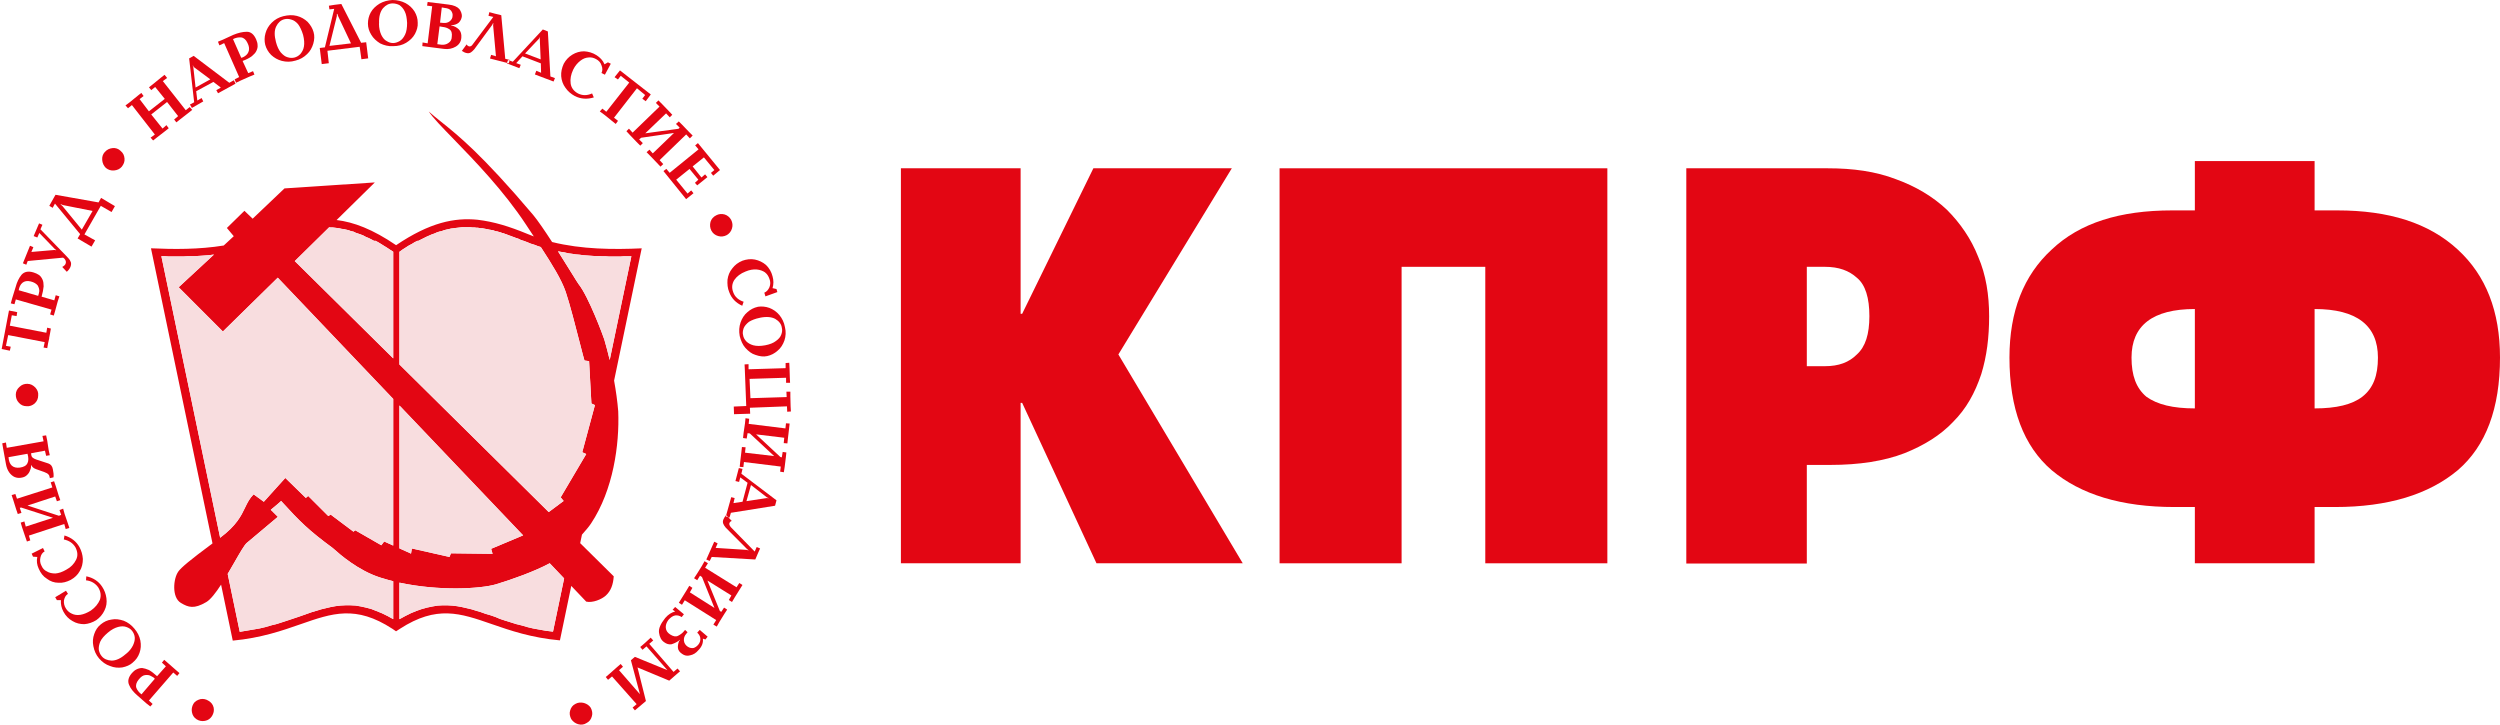 <svg width="69" height="20" viewBox="0 0 69 20" fill="none" xmlns="http://www.w3.org/2000/svg">
<path d="M5.336 19.429C5.374 19.359 5.446 19.32 5.531 19.296C5.608 19.282 5.687 19.296 5.757 19.343C5.834 19.39 5.875 19.444 5.897 19.53C5.913 19.616 5.897 19.686 5.851 19.764C5.805 19.834 5.742 19.881 5.656 19.896C5.569 19.911 5.492 19.896 5.422 19.85C5.352 19.803 5.313 19.74 5.297 19.655C5.282 19.578 5.297 19.499 5.336 19.429Z" fill="#E30613"/>
<path fill-rule="evenodd" clip-rule="evenodd" d="M4.336 18.663L4.578 18.39L4.469 18.288L4.532 18.211L4.649 18.312L4.844 18.483L4.953 18.577L4.89 18.655L4.782 18.561L4.11 19.335L4.212 19.429L4.149 19.499L4.04 19.413L3.798 19.201C3.688 19.107 3.603 19.006 3.564 18.905C3.518 18.804 3.54 18.693 3.641 18.577C3.68 18.531 3.719 18.5 3.766 18.476C3.813 18.452 3.868 18.437 3.923 18.437C3.978 18.445 4.04 18.461 4.11 18.492C4.18 18.531 4.25 18.586 4.336 18.663ZM4.273 18.734C4.249 18.702 4.21 18.679 4.162 18.656C4.124 18.632 4.069 18.625 4.006 18.632C3.944 18.64 3.889 18.679 3.826 18.758C3.763 18.835 3.74 18.914 3.763 18.984C3.787 19.046 3.833 19.109 3.905 19.164L4.273 18.734Z" fill="#E30613"/>
<path fill-rule="evenodd" clip-rule="evenodd" d="M3.664 18.288C3.586 18.358 3.484 18.399 3.375 18.421C3.265 18.437 3.149 18.428 3.038 18.382C2.921 18.344 2.82 18.272 2.733 18.171C2.647 18.07 2.601 17.959 2.577 17.834C2.553 17.717 2.562 17.608 2.601 17.498C2.639 17.388 2.694 17.303 2.781 17.233C2.867 17.163 2.961 17.115 3.077 17.1C3.187 17.077 3.296 17.093 3.414 17.132C3.531 17.178 3.625 17.249 3.71 17.351C3.796 17.452 3.85 17.562 3.874 17.678C3.897 17.803 3.889 17.913 3.85 18.022C3.811 18.132 3.749 18.217 3.662 18.287L3.664 18.288ZM3.469 18.055C3.57 17.977 3.632 17.891 3.671 17.812C3.71 17.726 3.726 17.656 3.719 17.586C3.711 17.516 3.68 17.453 3.641 17.406C3.603 17.36 3.555 17.328 3.485 17.304C3.423 17.281 3.344 17.281 3.259 17.304C3.172 17.328 3.079 17.374 2.977 17.461C2.876 17.547 2.806 17.625 2.766 17.711C2.735 17.788 2.72 17.867 2.727 17.937C2.742 18.007 2.766 18.062 2.805 18.108C2.867 18.187 2.961 18.226 3.079 18.233C3.196 18.233 3.329 18.178 3.469 18.053V18.055Z" fill="#E30613"/>
<path d="M1.821 16.304L1.876 16.39C1.813 16.429 1.782 16.491 1.765 16.57C1.758 16.648 1.773 16.727 1.821 16.797C1.859 16.859 1.914 16.907 1.984 16.938C2.047 16.969 2.124 16.984 2.218 16.969C2.312 16.954 2.406 16.914 2.507 16.852C2.632 16.765 2.709 16.664 2.757 16.555C2.796 16.438 2.781 16.329 2.711 16.212C2.633 16.103 2.523 16.032 2.374 16.017L2.382 15.906C2.569 15.945 2.718 16.039 2.82 16.195C2.882 16.289 2.921 16.39 2.937 16.508C2.954 16.633 2.937 16.742 2.882 16.852C2.834 16.953 2.757 17.047 2.656 17.117C2.555 17.179 2.444 17.218 2.328 17.227C2.211 17.227 2.102 17.203 2.001 17.141C1.899 17.085 1.813 16.999 1.751 16.883C1.696 16.782 1.673 16.672 1.681 16.563H1.57L1.524 16.485L1.523 16.484L1.821 16.304Z" fill="#E30613"/>
<path d="M1.186 15.125L1.232 15.219C1.17 15.25 1.131 15.312 1.115 15.39C1.098 15.467 1.107 15.546 1.146 15.616C1.177 15.686 1.224 15.741 1.295 15.772C1.358 15.811 1.435 15.828 1.529 15.828C1.623 15.82 1.716 15.789 1.825 15.726C1.958 15.656 2.044 15.562 2.099 15.452C2.154 15.342 2.145 15.233 2.083 15.108C2.013 14.991 1.911 14.921 1.762 14.889L1.779 14.779C1.966 14.835 2.106 14.943 2.193 15.1C2.248 15.201 2.279 15.311 2.287 15.427C2.287 15.545 2.263 15.661 2.2 15.764C2.145 15.865 2.06 15.944 1.95 16.006C1.841 16.061 1.731 16.093 1.614 16.084C1.496 16.084 1.387 16.045 1.294 15.973C1.192 15.911 1.121 15.817 1.067 15.692C1.02 15.591 1.005 15.481 1.029 15.372L0.911 15.364L0.872 15.278L0.874 15.281L1.186 15.125Z" fill="#E30613"/>
<path d="M1.46 14.29L0.585 14.008L0.546 14.016L0.592 14.156L0.491 14.187L0.445 14.054L0.367 13.804L0.321 13.664L0.423 13.633L0.469 13.765L1.445 13.453L1.399 13.313L1.493 13.282L1.541 13.422L1.618 13.672L1.664 13.804L1.57 13.835L1.524 13.703L0.759 13.953L1.626 14.235L1.688 14.211L1.642 14.078L1.743 14.039L1.782 14.181L1.868 14.431L1.914 14.571L1.813 14.602L1.774 14.462L0.798 14.782L0.836 14.915L0.743 14.946L0.697 14.814L0.61 14.556L0.571 14.424L0.673 14.392L0.711 14.534L1.462 14.291L1.46 14.29Z" fill="#E30613"/>
<path fill-rule="evenodd" clip-rule="evenodd" d="M0.187 12.36L1.203 12.18L1.171 12.031L1.273 12.016L1.304 12.165L1.343 12.423L1.374 12.564L1.273 12.58L1.241 12.439L0.859 12.509C0.859 12.564 0.874 12.61 0.897 12.627C0.921 12.65 0.953 12.665 0.999 12.682L1.335 12.792C1.405 12.816 1.445 12.869 1.46 12.956C1.477 13.033 1.484 13.104 1.477 13.174L1.375 13.198V13.183C1.368 13.176 1.368 13.167 1.368 13.16C1.361 13.128 1.353 13.104 1.337 13.097C1.322 13.073 1.282 13.051 1.219 13.027L1 12.95C0.93 12.926 0.883 12.887 0.868 12.839H0.86C0.86 12.886 0.853 12.933 0.829 12.981C0.813 13.036 0.783 13.075 0.743 13.113C0.704 13.152 0.649 13.176 0.594 13.183C0.531 13.198 0.469 13.191 0.406 13.167C0.351 13.143 0.296 13.097 0.257 13.042C0.211 12.979 0.18 12.9 0.164 12.808L0.086 12.378L0.062 12.236L0.164 12.213L0.187 12.362V12.36ZM0.235 12.618C0.25 12.829 0.353 12.93 0.548 12.906C0.658 12.89 0.728 12.851 0.759 12.781C0.79 12.719 0.79 12.633 0.759 12.524L0.236 12.618H0.235Z" fill="#E30613"/>
<path d="M0.758 10.594C0.844 10.594 0.914 10.633 0.976 10.696C1.031 10.758 1.063 10.828 1.054 10.914C1.054 11.001 1.023 11.071 0.96 11.133C0.897 11.188 0.82 11.22 0.734 11.211C0.647 11.211 0.577 11.179 0.522 11.117C0.46 11.054 0.436 10.976 0.436 10.891C0.436 10.806 0.475 10.734 0.537 10.679C0.6 10.617 0.67 10.593 0.756 10.593L0.758 10.594Z" fill="#E30613"/>
<path d="M1.359 9.336L1.328 9.469L1.304 9.609L1.203 9.592L1.234 9.443L0.226 9.248L0.164 9.545L0.296 9.569L0.272 9.679L0.046 9.633L0.248 8.57L0.475 8.616L0.458 8.724L0.326 8.701L0.271 8.989L1.279 9.184L1.302 9.044L1.404 9.068L1.38 9.208L1.356 9.333L1.359 9.336Z" fill="#E30613"/>
<path fill-rule="evenodd" clip-rule="evenodd" d="M1.148 8.188L1.499 8.29L1.538 8.148L1.639 8.18L1.593 8.319L1.523 8.577L1.484 8.71L1.383 8.678L1.422 8.546L0.437 8.264L0.399 8.397L0.298 8.373L0.336 8.233L0.43 7.928C0.469 7.779 0.524 7.67 0.594 7.584C0.671 7.498 0.781 7.474 0.93 7.521C0.985 7.538 1.031 7.56 1.079 7.591C1.118 7.623 1.149 7.661 1.173 7.716C1.197 7.763 1.204 7.834 1.204 7.904C1.197 7.981 1.18 8.077 1.149 8.185L1.148 8.188ZM1.054 8.165C1.07 8.127 1.077 8.08 1.085 8.035L1.085 8.032C1.085 7.977 1.07 7.931 1.039 7.876C1 7.83 0.938 7.789 0.844 7.767C0.75 7.743 0.673 7.76 0.618 7.806C0.563 7.853 0.531 7.923 0.516 8.01L1.055 8.166L1.054 8.165Z" fill="#E30613"/>
<path d="M1.515 6.875L1.085 6.43L1.03 6.555L0.929 6.516L1.078 6.165L1.171 6.204L1.116 6.329L1.843 7.079C1.891 7.125 1.929 7.173 1.944 7.212C1.968 7.25 1.968 7.306 1.944 7.368C1.92 7.423 1.882 7.469 1.843 7.501L1.718 7.368C1.773 7.337 1.804 7.306 1.812 7.274C1.827 7.236 1.819 7.188 1.78 7.142L1.742 7.111L0.765 7.204L0.726 7.306L0.632 7.267L0.828 6.783L0.921 6.822L0.866 6.954L1.506 6.899L1.545 6.907L1.553 6.899L1.514 6.875H1.515Z" fill="#E30613"/>
<path fill-rule="evenodd" clip-rule="evenodd" d="M1.532 5.376L2.72 5.587L2.79 5.462L3.172 5.689L3.079 5.852L2.782 5.681L2.33 6.47L2.626 6.634L2.525 6.807L2.142 6.581L2.212 6.463L1.517 5.619L1.454 5.736L1.361 5.681L1.43 5.556L1.532 5.376ZM1.719 5.681L2.258 6.338L2.555 5.823L1.734 5.659L1.679 5.635L1.672 5.643L1.718 5.681H1.719Z" fill="#E30613"/>
<path d="M3.329 4.166C3.399 4.221 3.43 4.291 3.437 4.377C3.445 4.463 3.414 4.533 3.36 4.603C3.305 4.666 3.235 4.697 3.149 4.705C3.062 4.712 2.992 4.69 2.922 4.635C2.86 4.572 2.828 4.502 2.821 4.416C2.814 4.329 2.836 4.259 2.891 4.197C2.954 4.127 3.024 4.096 3.11 4.087C3.187 4.079 3.266 4.103 3.329 4.164V4.166Z" fill="#E30613"/>
<path fill-rule="evenodd" clip-rule="evenodd" d="M4.174 3.159L4.486 3.548L4.594 3.454L4.657 3.54L4.547 3.627L4.335 3.791L4.226 3.877L4.156 3.799L4.274 3.713L3.641 2.9L3.533 2.987L3.463 2.909L3.58 2.823L3.792 2.65L3.9 2.564L3.963 2.65L3.853 2.736L4.11 3.073L4.548 2.729L4.283 2.401L4.174 2.488L4.112 2.41L4.221 2.324L4.432 2.151L4.542 2.065L4.612 2.151L4.494 2.238L5.127 3.042L5.236 2.955L5.306 3.033L5.188 3.126L4.977 3.29L4.868 3.377L4.806 3.299L4.916 3.205L4.611 2.815L4.174 3.159Z" fill="#E30613"/>
<path fill-rule="evenodd" clip-rule="evenodd" d="M5.891 2.26L5.415 2.518L5.446 2.775L5.563 2.705L5.61 2.799L5.297 2.979L5.242 2.885L5.359 2.823L5.22 1.612L5.345 1.542L6.329 2.285L6.454 2.215L6.501 2.309L6.018 2.574L5.97 2.488L6.095 2.418L5.891 2.261V2.26ZM5.336 1.854L5.398 2.416L5.805 2.19L5.343 1.846L5.327 1.807L5.319 1.815L5.334 1.854H5.336Z" fill="#E30613"/>
<path fill-rule="evenodd" clip-rule="evenodd" d="M6.695 1.682L6.851 2.019L6.984 1.964L7.022 2.058L6.89 2.113L6.647 2.221L6.515 2.284L6.476 2.19L6.601 2.127L6.187 1.19L6.055 1.252L6.016 1.151L6.149 1.096L6.437 0.963C6.57 0.908 6.695 0.877 6.813 0.877C6.923 0.877 7.008 0.947 7.07 1.088C7.094 1.143 7.109 1.198 7.109 1.245C7.116 1.3 7.101 1.353 7.078 1.401C7.054 1.456 7.008 1.502 6.952 1.55C6.89 1.596 6.804 1.644 6.695 1.682ZM6.656 1.596C6.695 1.589 6.743 1.565 6.781 1.533C6.82 1.502 6.851 1.464 6.868 1.401C6.882 1.346 6.875 1.268 6.829 1.182C6.79 1.096 6.728 1.042 6.658 1.033C6.58 1.026 6.509 1.041 6.431 1.079L6.658 1.595L6.656 1.596Z" fill="#E30613"/>
<path fill-rule="evenodd" clip-rule="evenodd" d="M7.32 1.236C7.296 1.134 7.296 1.024 7.328 0.916C7.359 0.805 7.414 0.712 7.499 0.627C7.585 0.54 7.694 0.478 7.819 0.447C7.951 0.415 8.077 0.408 8.194 0.439C8.312 0.47 8.406 0.526 8.49 0.603C8.568 0.689 8.623 0.774 8.654 0.884C8.685 0.986 8.678 1.096 8.647 1.204C8.615 1.313 8.56 1.416 8.476 1.493C8.389 1.58 8.28 1.642 8.155 1.673C8.023 1.712 7.905 1.712 7.78 1.681C7.663 1.65 7.569 1.595 7.484 1.517C7.407 1.44 7.351 1.346 7.32 1.236ZM7.616 1.158C7.648 1.283 7.694 1.377 7.749 1.447C7.812 1.517 7.874 1.565 7.937 1.58C8.007 1.603 8.069 1.603 8.132 1.587C8.187 1.572 8.242 1.541 8.288 1.493C8.334 1.438 8.374 1.376 8.389 1.282C8.404 1.196 8.397 1.087 8.365 0.962C8.327 0.837 8.279 0.735 8.225 0.665C8.17 0.603 8.108 0.557 8.038 0.54C7.968 0.517 7.905 0.517 7.843 0.533C7.749 0.557 7.672 0.627 7.624 0.728C7.569 0.838 7.569 0.978 7.616 1.158Z" fill="#E30613"/>
<path fill-rule="evenodd" clip-rule="evenodd" d="M9.421 0.11L9.967 1.181L10.107 1.166L10.162 1.611L9.975 1.635L9.927 1.291L9.037 1.401L9.075 1.745L8.88 1.769L8.825 1.324L8.967 1.307L9.224 0.244L9.092 0.259L9.077 0.158L9.226 0.134L9.421 0.11ZM9.296 0.447L9.093 1.267L9.687 1.197L9.329 0.439L9.312 0.384H9.297V0.447H9.296Z" fill="#E30613"/>
<path fill-rule="evenodd" clip-rule="evenodd" d="M10.155 0.649C10.155 0.548 10.179 0.438 10.232 0.344C10.287 0.243 10.374 0.164 10.475 0.101C10.584 0.039 10.701 0.007 10.834 0C10.966 0 11.084 0.031 11.193 0.086C11.294 0.141 11.38 0.219 11.443 0.32C11.498 0.414 11.529 0.515 11.529 0.625C11.537 0.735 11.505 0.837 11.452 0.938C11.397 1.039 11.312 1.118 11.209 1.181C11.108 1.243 10.983 1.274 10.85 1.274C10.725 1.282 10.6 1.251 10.491 1.197C10.39 1.134 10.304 1.056 10.249 0.963C10.186 0.862 10.155 0.761 10.155 0.651V0.649ZM10.46 0.649C10.46 0.774 10.484 0.875 10.523 0.962C10.561 1.039 10.609 1.102 10.671 1.133C10.734 1.172 10.789 1.188 10.852 1.188C10.914 1.188 10.977 1.164 11.032 1.133C11.094 1.094 11.14 1.039 11.181 0.953C11.219 0.875 11.236 0.765 11.236 0.633C11.228 0.5 11.212 0.399 11.173 0.32C11.134 0.234 11.079 0.179 11.024 0.14C10.962 0.109 10.899 0.094 10.837 0.094C10.736 0.094 10.649 0.14 10.572 0.226C10.494 0.32 10.454 0.46 10.463 0.648L10.46 0.649Z" fill="#E30613"/>
<path fill-rule="evenodd" clip-rule="evenodd" d="M12.452 0.695V0.703C12.539 0.718 12.608 0.758 12.664 0.811C12.719 0.866 12.741 0.944 12.733 1.038C12.726 1.148 12.671 1.233 12.577 1.288C12.483 1.343 12.375 1.365 12.257 1.35L11.656 1.273L11.663 1.172L11.803 1.196L11.928 0.173L11.787 0.156L11.803 0.055L12.373 0.125C12.522 0.14 12.623 0.188 12.678 0.25C12.725 0.313 12.748 0.383 12.748 0.445C12.741 0.515 12.71 0.578 12.662 0.625C12.607 0.671 12.537 0.695 12.451 0.695H12.452ZM12.07 1.219L12.132 0.728L12.218 0.743C12.281 0.75 12.343 0.767 12.399 0.805C12.461 0.844 12.483 0.916 12.469 1.017C12.469 1.087 12.437 1.149 12.375 1.188C12.32 1.227 12.25 1.242 12.18 1.234L12.07 1.219ZM12.147 0.625L12.233 0.633C12.303 0.64 12.366 0.625 12.413 0.587C12.46 0.548 12.491 0.5 12.491 0.438C12.498 0.392 12.483 0.344 12.452 0.298C12.413 0.25 12.358 0.228 12.279 0.22L12.193 0.205L12.145 0.627L12.147 0.625Z" fill="#E30613"/>
<path d="M13.607 0.64L13.584 0.688L13.091 1.359C13.059 1.398 13.028 1.422 12.997 1.446C12.958 1.469 12.92 1.477 12.864 1.461C12.826 1.453 12.786 1.429 12.747 1.405L12.879 1.225C12.896 1.257 12.918 1.271 12.942 1.28C12.981 1.288 13.019 1.273 13.052 1.218L13.615 0.467L13.482 0.436L13.506 0.335L13.648 0.374L13.835 0.42L13.945 1.623L14.07 1.654L14.065 1.671L14.021 1.656L13.994 1.736L13.524 1.615L13.555 1.514L13.688 1.553L13.61 0.694L13.618 0.648L13.61 0.64H13.607Z" fill="#E30613"/>
<path fill-rule="evenodd" clip-rule="evenodd" d="M13.994 1.736L13.99 1.749L14.334 1.882L14.373 1.788L14.248 1.742L14.42 1.554L14.928 1.749L14.927 1.751L14.934 2.008L14.802 1.953L14.763 2.055L15.278 2.25L15.317 2.156L15.191 2.11L15.121 0.868L14.982 0.813L14.154 1.703L14.065 1.671L14.039 1.748L13.994 1.736ZM14.882 1.062L14.492 1.475L14.922 1.639L14.898 1.069L14.906 1.03H14.898L14.883 1.062H14.882Z" fill="#E30613"/>
<path d="M16.859 1.757L16.695 2.062L16.601 2.014C16.633 1.952 16.633 1.882 16.601 1.803C16.578 1.726 16.524 1.67 16.453 1.632C16.383 1.593 16.313 1.577 16.241 1.586C16.164 1.593 16.092 1.617 16.015 1.679C15.945 1.734 15.873 1.812 15.82 1.922C15.757 2.055 15.733 2.18 15.75 2.305C15.766 2.422 15.836 2.516 15.952 2.579C16.077 2.641 16.202 2.641 16.342 2.579L16.389 2.689C16.208 2.744 16.03 2.735 15.864 2.65C15.763 2.595 15.677 2.525 15.607 2.424C15.537 2.33 15.498 2.22 15.489 2.104C15.482 1.986 15.506 1.877 15.559 1.76C15.614 1.659 15.692 1.572 15.794 1.51C15.896 1.447 16.006 1.416 16.122 1.416C16.24 1.423 16.356 1.455 16.466 1.525C16.56 1.587 16.639 1.664 16.685 1.775L16.779 1.72L16.856 1.758L16.859 1.757Z" fill="#E30613"/>
<path d="M16.782 3.249L16.673 3.162L16.555 3.076L16.625 2.998L16.734 3.085L17.367 2.279L17.133 2.092L17.055 2.193L16.962 2.13L17.111 1.943L17.962 2.607L17.822 2.794L17.728 2.725L17.806 2.623L17.58 2.436L16.947 3.249L17.057 3.335L16.994 3.421L16.877 3.327L16.783 3.25L16.782 3.249Z" fill="#E30613"/>
<path d="M17.813 3.679L18.727 3.554L18.759 3.523L18.657 3.421L18.735 3.351L18.829 3.445L19.016 3.64L19.117 3.741L19.04 3.819L18.939 3.71L18.205 4.42L18.306 4.529L18.229 4.599L18.127 4.49L17.947 4.303L17.846 4.201L17.924 4.131L18.017 4.233L18.602 3.67L17.696 3.802L17.641 3.849L17.742 3.95L17.672 4.02L17.571 3.919L17.39 3.731L17.289 3.621L17.359 3.551L17.46 3.661L18.203 2.942L18.102 2.841L18.172 2.771L18.273 2.872L18.461 3.067L18.555 3.168L18.485 3.238L18.384 3.129L17.813 3.676V3.679Z" fill="#E30613"/>
<path fill-rule="evenodd" clip-rule="evenodd" d="M19.428 4.344L19.117 4.593L19.36 4.898L19.461 4.812L19.524 4.889L19.243 5.116L19.18 5.046L19.274 4.959L19.031 4.663L18.663 4.959L18.976 5.342L19.077 5.255L19.14 5.333L18.937 5.497L18.312 4.722L18.39 4.66L18.483 4.77L19.28 4.122L19.186 4.012L19.263 3.95L19.872 4.693L19.685 4.849L19.622 4.772L19.716 4.694L19.428 4.344ZM19.43 4.343L19.428 4.344L19.427 4.343H19.43Z" fill="#E30613"/>
<path d="M20.055 6.491C19.978 6.53 19.899 6.537 19.822 6.515C19.735 6.491 19.673 6.438 19.634 6.366C19.595 6.289 19.588 6.21 19.61 6.123C19.634 6.045 19.688 5.982 19.767 5.943C19.837 5.905 19.916 5.896 20 5.919C20.078 5.943 20.14 5.997 20.18 6.068C20.219 6.146 20.227 6.225 20.204 6.302C20.18 6.388 20.127 6.451 20.055 6.49V6.491Z" fill="#E30613"/>
<path d="M21.453 8.062L21.126 8.18L21.095 8.078C21.157 8.054 21.203 8.001 21.236 7.929C21.267 7.852 21.267 7.773 21.236 7.696C21.212 7.626 21.174 7.563 21.111 7.515C21.056 7.477 20.979 7.446 20.885 7.438C20.791 7.431 20.69 7.446 20.579 7.493C20.438 7.548 20.337 7.626 20.267 7.727C20.204 7.828 20.189 7.938 20.236 8.063C20.282 8.196 20.384 8.282 20.524 8.328L20.486 8.439C20.314 8.361 20.189 8.236 20.127 8.063C20.079 7.953 20.072 7.837 20.079 7.719C20.096 7.602 20.134 7.501 20.212 7.407C20.282 7.313 20.375 7.243 20.493 7.195C20.602 7.157 20.72 7.14 20.837 7.164C20.947 7.188 21.049 7.234 21.142 7.313C21.229 7.399 21.291 7.501 21.322 7.626C21.354 7.736 21.354 7.845 21.322 7.953L21.431 7.977L21.455 8.063L21.453 8.062Z" fill="#E30613"/>
<path fill-rule="evenodd" clip-rule="evenodd" d="M20.915 8.467C21.016 8.452 21.126 8.459 21.235 8.498C21.336 8.537 21.43 8.599 21.509 8.693C21.586 8.787 21.641 8.896 21.665 9.03C21.696 9.155 21.689 9.28 21.65 9.397C21.611 9.508 21.549 9.609 21.462 9.679C21.376 9.756 21.282 9.804 21.174 9.828C21.072 9.851 20.962 9.835 20.853 9.796C20.745 9.765 20.658 9.695 20.572 9.601C20.495 9.515 20.447 9.399 20.416 9.274C20.392 9.141 20.399 9.016 20.44 8.899C20.478 8.79 20.541 8.687 20.627 8.617C20.713 8.54 20.807 8.492 20.916 8.468L20.915 8.467ZM20.97 8.772C20.845 8.796 20.751 8.835 20.673 8.881C20.603 8.936 20.548 8.998 20.524 9.061C20.501 9.131 20.493 9.193 20.509 9.248C20.517 9.311 20.548 9.366 20.596 9.42C20.642 9.466 20.705 9.506 20.791 9.53C20.885 9.554 20.986 9.554 21.119 9.53C21.244 9.506 21.345 9.467 21.415 9.412C21.492 9.357 21.54 9.302 21.564 9.232C21.587 9.17 21.595 9.107 21.578 9.044C21.564 8.943 21.501 8.864 21.398 8.802C21.297 8.747 21.156 8.732 20.968 8.771L20.97 8.772Z" fill="#E30613"/>
<path d="M20.688 10.459L20.712 10.99L21.712 10.959L21.705 10.81H21.814V10.943L21.821 11.217L21.829 11.357L21.727 11.364L21.72 11.215L20.697 11.254L20.705 11.418L20.259 11.432L20.252 11.221L20.596 11.206L20.557 10.198L20.55 10.058L20.66 10.051V10.192L21.683 10.161V10.02L21.784 10.012L21.791 10.152L21.799 10.417L21.806 10.566H21.696V10.426L20.688 10.457V10.459Z" fill="#E30613"/>
<path d="M20.868 11.989L21.54 12.615L21.578 12.622L21.602 12.473L21.704 12.488L21.689 12.628L21.657 12.886L21.634 13.034L21.532 13.018L21.549 12.877L20.533 12.752L20.517 12.892L20.416 12.884L20.431 12.735L20.462 12.478L20.477 12.338L20.578 12.345L20.563 12.494L21.367 12.588L20.696 11.963L20.633 11.955L20.609 12.104L20.508 12.089L20.523 11.948L20.562 11.683L20.576 11.543L20.678 11.558L20.663 11.699L21.678 11.824L21.693 11.683L21.794 11.69L21.778 11.832L21.747 12.097L21.732 12.238L21.631 12.23L21.645 12.082L20.864 11.988L20.868 11.989Z" fill="#E30613"/>
<path fill-rule="evenodd" clip-rule="evenodd" d="M20.096 14.273L20.134 14.285L20.173 14.153L21.392 13.958L21.431 13.809L20.462 13.075L20.493 12.942L20.392 12.918L20.298 13.277L20.399 13.301L20.431 13.176L20.633 13.325L20.494 13.848L20.244 13.886L20.276 13.746L20.182 13.722L20.043 14.218L20.041 14.215C20.009 14.255 19.985 14.294 19.971 14.325C19.947 14.371 19.947 14.419 19.963 14.458C19.978 14.496 20.002 14.528 20.033 14.566L20.618 15.153L20.657 15.184V15.193L20.611 15.177L19.752 15.122L19.807 14.997L19.713 14.951L19.494 15.443L19.588 15.482L19.643 15.372L20.846 15.442L20.923 15.262L20.979 15.137L20.885 15.098L20.83 15.223L20.173 14.552C20.134 14.504 20.118 14.465 20.134 14.434C20.142 14.41 20.166 14.386 20.197 14.379L20.096 14.273ZM20.493 13.849L20.494 13.848L20.495 13.847L20.493 13.849ZM20.096 14.273L20.043 14.218L20.033 14.254L20.096 14.273ZM21.172 13.731L20.727 13.387L20.602 13.832L21.165 13.746L21.211 13.754V13.746L21.172 13.73V13.731Z" fill="#E30613"/>
<path fill-rule="evenodd" clip-rule="evenodd" d="M19.525 16.023L19.868 16.864L19.907 16.887L19.984 16.77L20.07 16.825L19.993 16.943L19.853 17.169L19.783 17.294L19.689 17.239L19.767 17.114L18.9 16.567L18.823 16.692L18.736 16.637L18.954 16.286L19.024 16.168L19.11 16.224L19.04 16.349L19.719 16.779L19.375 15.927L19.32 15.889L19.243 16.014L19.156 15.959L19.234 15.841L19.375 15.615L19.445 15.489L19.539 15.545L19.461 15.67L20.328 16.209L20.405 16.091L20.492 16.146L20.414 16.271L20.273 16.497L20.203 16.615L20.116 16.56L20.186 16.435L19.525 16.023ZM19.524 16.02L19.525 16.023L19.523 16.021L19.524 16.02Z" fill="#E30613"/>
<path d="M18.908 17.386L18.977 17.449L18.939 17.495C18.891 17.55 18.869 17.613 18.876 17.683C18.884 17.753 18.922 17.808 18.977 17.846C19.033 17.885 19.086 17.892 19.141 17.885C19.189 17.87 19.235 17.839 19.274 17.791C19.32 17.736 19.336 17.674 19.329 17.611C19.322 17.556 19.29 17.501 19.243 17.462L19.312 17.385L19.531 17.572L19.469 17.65L19.399 17.626C19.414 17.735 19.375 17.845 19.281 17.939C19.211 18.025 19.132 18.071 19.047 18.087C18.97 18.111 18.891 18.095 18.829 18.049C18.759 18.003 18.718 17.948 18.711 17.885C18.704 17.823 18.718 17.76 18.742 17.697L18.766 17.666L18.759 17.659L18.727 17.69C18.657 17.736 18.586 17.767 18.525 17.784C18.455 17.791 18.392 17.769 18.337 17.729C18.251 17.674 18.205 17.58 18.189 17.464C18.172 17.346 18.235 17.214 18.36 17.057C18.446 16.956 18.54 16.901 18.634 16.877L18.564 16.829L18.634 16.752L18.876 16.954L18.814 17.032C18.759 16.993 18.696 16.977 18.634 16.986C18.564 17.001 18.509 17.041 18.446 17.111C18.391 17.188 18.369 17.26 18.376 17.33C18.384 17.407 18.422 17.462 18.494 17.51C18.58 17.565 18.65 17.58 18.712 17.549C18.775 17.517 18.83 17.479 18.869 17.431L18.908 17.385V17.386Z" fill="#E30613"/>
<path fill-rule="evenodd" clip-rule="evenodd" d="M17.595 18.421L17.828 19.349L17.523 19.606L17.46 19.529L17.571 19.435L16.892 18.67L16.782 18.763L16.719 18.686L16.828 18.592L17.023 18.419L17.131 18.326L17.194 18.403L17.085 18.497L17.663 19.161L17.413 18.223L17.523 18.129L18.421 18.497L17.843 17.84L17.733 17.934L17.67 17.857L17.781 17.763L17.858 17.693L17.959 17.599L18.029 17.677L17.919 17.77L18.59 18.545L18.699 18.451L18.769 18.528L18.659 18.622L18.471 18.786L17.595 18.421ZM17.594 18.418L17.595 18.421L17.588 18.418H17.594Z" fill="#E30613"/>
<path d="M15.766 19.847C15.727 19.768 15.711 19.691 15.735 19.613C15.759 19.527 15.805 19.465 15.884 19.426C15.954 19.387 16.033 19.38 16.118 19.402C16.195 19.426 16.259 19.465 16.305 19.535C16.344 19.612 16.36 19.691 16.336 19.768C16.313 19.855 16.266 19.917 16.188 19.956C16.118 20.002 16.039 20.011 15.954 19.987C15.876 19.963 15.814 19.917 15.766 19.847Z" fill="#E30613"/>
<path fill-rule="evenodd" clip-rule="evenodd" d="M4.923 15.774C4.786 15.954 4.731 16.49 4.995 16.642C5.2 16.764 5.356 16.816 5.694 16.617C5.813 16.547 5.956 16.36 6.102 16.136L6.424 17.681C7.204 17.609 7.79 17.405 8.299 17.227C9.171 16.923 9.818 16.697 10.829 17.354L10.931 17.424L11.039 17.354C12.054 16.698 12.699 16.922 13.57 17.224C14.081 17.401 14.668 17.604 15.454 17.674L15.767 16.171L16.18 16.605C16.357 16.645 16.607 16.542 16.722 16.436C16.86 16.308 16.924 16.136 16.939 15.906L16.013 14.991L16.062 14.756C16.171 14.636 16.263 14.524 16.314 14.446C16.926 13.524 17.1 12.271 17.063 11.352C17.041 11.077 17.001 10.792 16.949 10.505L17.711 6.854C16.931 6.89 16.058 6.884 15.238 6.68C15.038 6.372 14.841 6.082 14.711 5.927C13.3 4.26 12.639 3.732 12.178 3.364C12.052 3.263 11.94 3.174 11.833 3.077C11.943 3.245 12.197 3.507 12.523 3.842C13.101 4.438 13.905 5.266 14.523 6.207C14.582 6.297 14.641 6.385 14.697 6.471L14.734 6.526C14.674 6.504 14.614 6.48 14.554 6.455C14.047 6.246 13.633 6.12 13.18 6.065C12.547 6.003 11.868 6.135 10.931 6.768L10.932 6.767C10.286 6.327 9.762 6.129 9.29 6.073L10.345 5.035L10.348 5.035L10.347 5.034L10.345 5.035L7.852 5.2L6.973 6.036L6.746 5.818L6.262 6.292L6.452 6.519L6.175 6.776C5.492 6.887 4.796 6.882 4.167 6.853L5.865 14.998C5.233 15.468 5.013 15.653 4.92 15.775L4.923 15.774ZM15.172 15.546L15.57 15.964L15.263 17.432H15.255L15.068 17.409L14.888 17.377L14.717 17.346L14.553 17.307L14.396 17.261L14.24 17.223L14.091 17.175L13.942 17.129L13.803 17.083L13.67 17.027L13.537 16.981L13.405 16.943L13.272 16.895L13.14 16.856L13.015 16.817L12.75 16.755L12.617 16.731L12.485 16.715L12.352 16.707H12.212L12.072 16.715L11.932 16.739L11.784 16.77L11.642 16.809L11.486 16.864L11.337 16.926L11.181 17.004L11.024 17.09V16.081C12.13 16.319 13.266 16.251 13.689 16.127C14.105 16.002 14.76 15.77 15.172 15.546ZM10.603 14.945L10.853 15.058V11.011L7.666 7.664L6.151 9.15L4.931 7.928L5.905 7.026L5.889 7.027L5.781 7.042L5.578 7.057L5.468 7.064L5.367 7.072H5.164L5.063 7.079H4.657L4.563 7.072H4.454L6.076 14.842C6.529 14.502 6.656 14.236 6.764 14.01C6.828 13.877 6.886 13.757 7 13.643L7.281 13.849L7.874 13.191L8.441 13.743L8.505 13.688L9.061 14.243L9.126 14.202L9.756 14.675L9.804 14.635L10.524 15.049L10.603 14.945ZM11.024 11.191V15.135L11.344 15.28L11.368 15.138L12.406 15.372L12.446 15.271L13.595 15.286L13.555 15.147L14.438 14.776L11.024 11.191ZM8.136 7.206L9.085 6.273L9.122 6.278H9.184L9.247 6.286L9.302 6.293L9.364 6.301L9.427 6.316L9.489 6.323L9.552 6.338L9.622 6.354L9.684 6.378L9.754 6.393L9.817 6.424L9.957 6.472L10.034 6.503L10.104 6.542L10.182 6.573L10.259 6.612L10.329 6.65L10.354 6.643L10.432 6.682L10.509 6.729L10.596 6.784L10.673 6.831L10.767 6.893L10.853 6.948V9.891L8.136 7.206ZM15.145 14.133L11.024 10.06V6.95L11.111 6.887L11.283 6.777L11.37 6.731L11.447 6.683L11.526 6.645L11.54 6.65L11.772 6.534L11.912 6.472L11.982 6.448L12.052 6.417L12.122 6.393L12.192 6.378L12.254 6.354L12.317 6.338L12.387 6.323L12.449 6.308L12.512 6.301L12.567 6.293L12.754 6.271H12.981L13.043 6.278H13.098L13.153 6.286H13.192L13.27 6.301H13.316L13.47 6.33L13.502 6.338L13.548 6.345L13.625 6.36L13.664 6.377L13.741 6.391L13.78 6.406L13.819 6.414L13.857 6.43L13.896 6.438L13.935 6.454L13.981 6.469L14.02 6.485L14.059 6.5L14.105 6.515L14.143 6.531L14.19 6.546L14.228 6.563L14.276 6.578L14.315 6.592L14.361 6.616L14.407 6.633L14.455 6.648L14.556 6.686L14.65 6.725L14.751 6.756L14.852 6.795L14.926 6.818C15.246 7.309 15.499 7.72 15.614 8.057C15.723 8.374 15.895 9.046 16.012 9.5L16.012 9.501C16.072 9.732 16.116 9.907 16.131 9.95L16.259 9.968L16.323 11.136L16.42 11.181L16.07 12.481L16.179 12.533L15.474 13.727L15.556 13.826L15.145 14.133ZM15.772 7.53C15.671 7.366 15.539 7.154 15.4 6.935L15.477 6.951L15.579 6.966L15.68 6.99L15.789 7.005L15.89 7.021L15.991 7.029L16.1 7.044L16.403 7.066H16.512L16.613 7.073H16.715L16.816 7.081H17.121L17.215 7.073H17.426L16.828 9.936C16.783 9.745 16.733 9.556 16.679 9.371C16.66 9.308 16.25 8.191 15.966 7.837C15.95 7.817 15.877 7.7 15.772 7.53ZM6.469 15.522C6.41 15.624 6.348 15.732 6.284 15.84L6.617 17.438L6.805 17.407L7.165 17.345L7.329 17.306L7.485 17.26L7.642 17.221L7.791 17.173L7.932 17.127L8.213 17.033L8.346 16.987L8.611 16.893L8.743 16.855L8.869 16.816L9.134 16.753L9.259 16.73L9.4 16.713L9.533 16.706H9.673L9.814 16.713L9.954 16.737L10.095 16.768L10.244 16.807L10.384 16.862L10.54 16.925L10.697 17.002L10.853 17.088V16.042C10.734 16.012 10.616 15.979 10.499 15.942C9.88 15.746 9.364 15.286 9.221 15.158C9.202 15.141 9.189 15.13 9.184 15.126C8.519 14.636 8.286 14.406 7.758 13.826C7.744 13.847 7.607 13.96 7.528 14.025C7.499 14.049 7.478 14.066 7.474 14.071C7.581 14.175 7.654 14.248 7.669 14.264L6.811 14.985C6.746 15.039 6.619 15.259 6.469 15.522Z" fill="#E30613"/>
<path d="M6.284 15.84C6.348 15.732 6.41 15.624 6.469 15.522C6.619 15.259 6.746 15.039 6.811 14.985L7.669 14.264C7.654 14.248 7.581 14.175 7.474 14.071C7.478 14.066 7.499 14.049 7.528 14.025C7.607 13.96 7.744 13.847 7.758 13.826C8.286 14.406 8.519 14.636 9.184 15.126C9.189 15.13 9.202 15.141 9.221 15.158C9.364 15.286 9.88 15.746 10.499 15.942C10.616 15.979 10.734 16.012 10.853 16.042V17.088L10.697 17.002L10.54 16.925L10.384 16.862L10.244 16.807L10.095 16.768L9.954 16.737L9.814 16.713L9.673 16.706H9.533L9.4 16.713L9.259 16.73L9.134 16.753L8.869 16.816L8.743 16.855L8.611 16.893L8.346 16.987L8.213 17.033L7.932 17.127L7.791 17.173L7.642 17.221L7.485 17.26L7.329 17.306L7.165 17.345L6.805 17.407L6.617 17.438L6.284 15.84Z" fill="#F8DDDF"/>
<path d="M15.57 15.964L15.172 15.546C14.76 15.77 14.105 16.002 13.689 16.127C13.266 16.251 12.13 16.319 11.024 16.081V17.09L11.181 17.004L11.337 16.926L11.486 16.864L11.642 16.809L11.784 16.77L11.932 16.739L12.072 16.715L12.212 16.707H12.352L12.485 16.715L12.617 16.731L12.75 16.755L13.015 16.817L13.14 16.856L13.272 16.895L13.405 16.943L13.537 16.981L13.67 17.027L13.803 17.083L13.942 17.129L14.091 17.175L14.24 17.223L14.396 17.261L14.553 17.307L14.717 17.346L14.888 17.377L15.068 17.409L15.255 17.432H15.263L15.57 15.964Z" fill="#F8DDDF"/>
<path d="M11.024 15.135V11.191L14.438 14.776L13.555 15.147L13.595 15.286L12.446 15.271L12.406 15.372L11.368 15.138L11.344 15.28L11.024 15.135Z" fill="#F8DDDF"/>
<path d="M10.853 15.058L10.603 14.945L10.524 15.049L9.804 14.635L9.756 14.675L9.126 14.202L9.061 14.243L8.505 13.688L8.441 13.743L7.874 13.191L7.281 13.849L7 13.643C6.886 13.757 6.828 13.877 6.764 14.01C6.656 14.236 6.529 14.502 6.076 14.842L4.454 7.072H4.563L4.657 7.079H5.063L5.164 7.072H5.367L5.468 7.064L5.578 7.057L5.781 7.042L5.889 7.027L5.905 7.026L4.931 7.928L6.151 9.15L7.666 7.664L10.853 11.011V15.058Z" fill="#F8DDDF"/>
<path d="M11.024 10.06L15.145 14.133L15.556 13.826L15.474 13.727L16.179 12.533L16.07 12.481L16.42 11.181L16.323 11.136L16.259 9.968L16.131 9.95C16.116 9.907 16.072 9.732 16.012 9.501L16.012 9.5C15.895 9.046 15.723 8.374 15.614 8.057C15.499 7.72 15.246 7.309 14.926 6.818L14.852 6.795L14.751 6.756L14.65 6.725L14.556 6.686L14.455 6.648L14.407 6.633L14.361 6.616L14.315 6.592L14.276 6.578L14.228 6.563L14.19 6.546L14.143 6.531L14.105 6.515L14.059 6.5L14.02 6.485L13.981 6.469L13.935 6.454L13.896 6.438L13.857 6.43L13.819 6.414L13.78 6.406L13.741 6.391L13.664 6.377L13.625 6.36L13.548 6.345L13.502 6.338L13.47 6.33L13.316 6.301H13.27L13.192 6.286H13.153L13.098 6.278H13.043L12.981 6.271H12.754L12.567 6.293L12.512 6.301L12.449 6.308L12.387 6.323L12.317 6.338L12.254 6.354L12.192 6.378L12.122 6.393L12.052 6.417L11.982 6.448L11.912 6.472L11.772 6.534L11.54 6.65L11.526 6.645L11.447 6.683L11.37 6.731L11.283 6.777L11.111 6.887L11.024 6.95V10.06Z" fill="#F8DDDF"/>
<path d="M9.085 6.273L8.136 7.206L10.853 9.891V6.948L10.767 6.893L10.673 6.831L10.596 6.784L10.509 6.729L10.432 6.682L10.354 6.643L10.329 6.65L10.259 6.612L10.182 6.573L10.104 6.542L10.034 6.503L9.957 6.472L9.817 6.424L9.754 6.393L9.684 6.378L9.622 6.354L9.552 6.338L9.489 6.323L9.427 6.316L9.364 6.301L9.302 6.293L9.247 6.286L9.184 6.278H9.122L9.085 6.273Z" fill="#F8DDDF"/>
<path d="M15.4 6.935C15.539 7.154 15.671 7.366 15.772 7.53C15.877 7.7 15.95 7.817 15.966 7.837C16.25 8.191 16.66 9.308 16.679 9.371C16.733 9.556 16.783 9.745 16.828 9.936L17.426 7.073H17.215L17.121 7.081H16.816L16.715 7.073H16.613L16.512 7.066H16.403L16.1 7.044L15.991 7.029L15.89 7.021L15.789 7.005L15.68 6.99L15.579 6.966L15.477 6.951L15.4 6.935Z" fill="#F8DDDF"/>
<path d="M24.865 4.645V15.547H28.169V11.12H28.212L30.263 15.547H34.3L30.867 9.783L33.998 4.645H30.177L28.212 8.66H28.169V4.645H24.865Z" fill="#E30613"/>
<path d="M35.316 4.645V15.547H38.684V7.364H40.994V15.547H44.363V4.645H35.316Z" fill="#E30613"/>
<path fill-rule="evenodd" clip-rule="evenodd" d="M50.451 4.645H46.542V15.553H49.868V12.832H50.515C51.314 12.832 52.004 12.725 52.565 12.508C53.105 12.292 53.56 12.011 53.905 11.645C54.274 11.275 54.509 10.845 54.683 10.326C54.836 9.829 54.9 9.31 54.9 8.728C54.9 8.145 54.814 7.583 54.597 7.086C54.402 6.589 54.1 6.155 53.734 5.789C53.346 5.423 52.87 5.142 52.33 4.947C51.769 4.73 51.14 4.645 50.451 4.645ZM49.868 10.107V7.364H50.365C50.753 7.364 51.033 7.47 51.25 7.666C51.488 7.861 51.595 8.227 51.595 8.725C51.595 9.222 51.488 9.567 51.25 9.783C51.033 10 50.753 10.107 50.365 10.107H49.868Z" fill="#E30613"/>
<path fill-rule="evenodd" clip-rule="evenodd" d="M60.578 13.994V15.547H63.883V13.994H64.444C65.912 13.994 67.035 13.646 67.834 12.978C68.612 12.31 69 11.272 69 9.869C69 8.593 68.612 7.602 67.834 6.888C67.035 6.152 65.933 5.807 64.508 5.807H63.883V4.446H60.578V5.807H59.953C58.503 5.807 57.405 6.152 56.627 6.888C55.849 7.602 55.461 8.596 55.461 9.869C55.461 11.272 55.849 12.31 56.627 12.978C57.426 13.649 58.549 13.994 60.017 13.994H60.578ZM63.883 11.272V8.529C65.048 8.529 65.631 8.984 65.631 9.869C65.631 10.366 65.503 10.711 65.201 10.949C64.92 11.166 64.487 11.272 63.883 11.272ZM58.83 9.869C58.83 8.984 59.413 8.529 60.578 8.529V11.272C59.974 11.272 59.541 11.166 59.239 10.949C58.958 10.711 58.83 10.366 58.83 9.869Z" fill="#E30613"/>
</svg>
